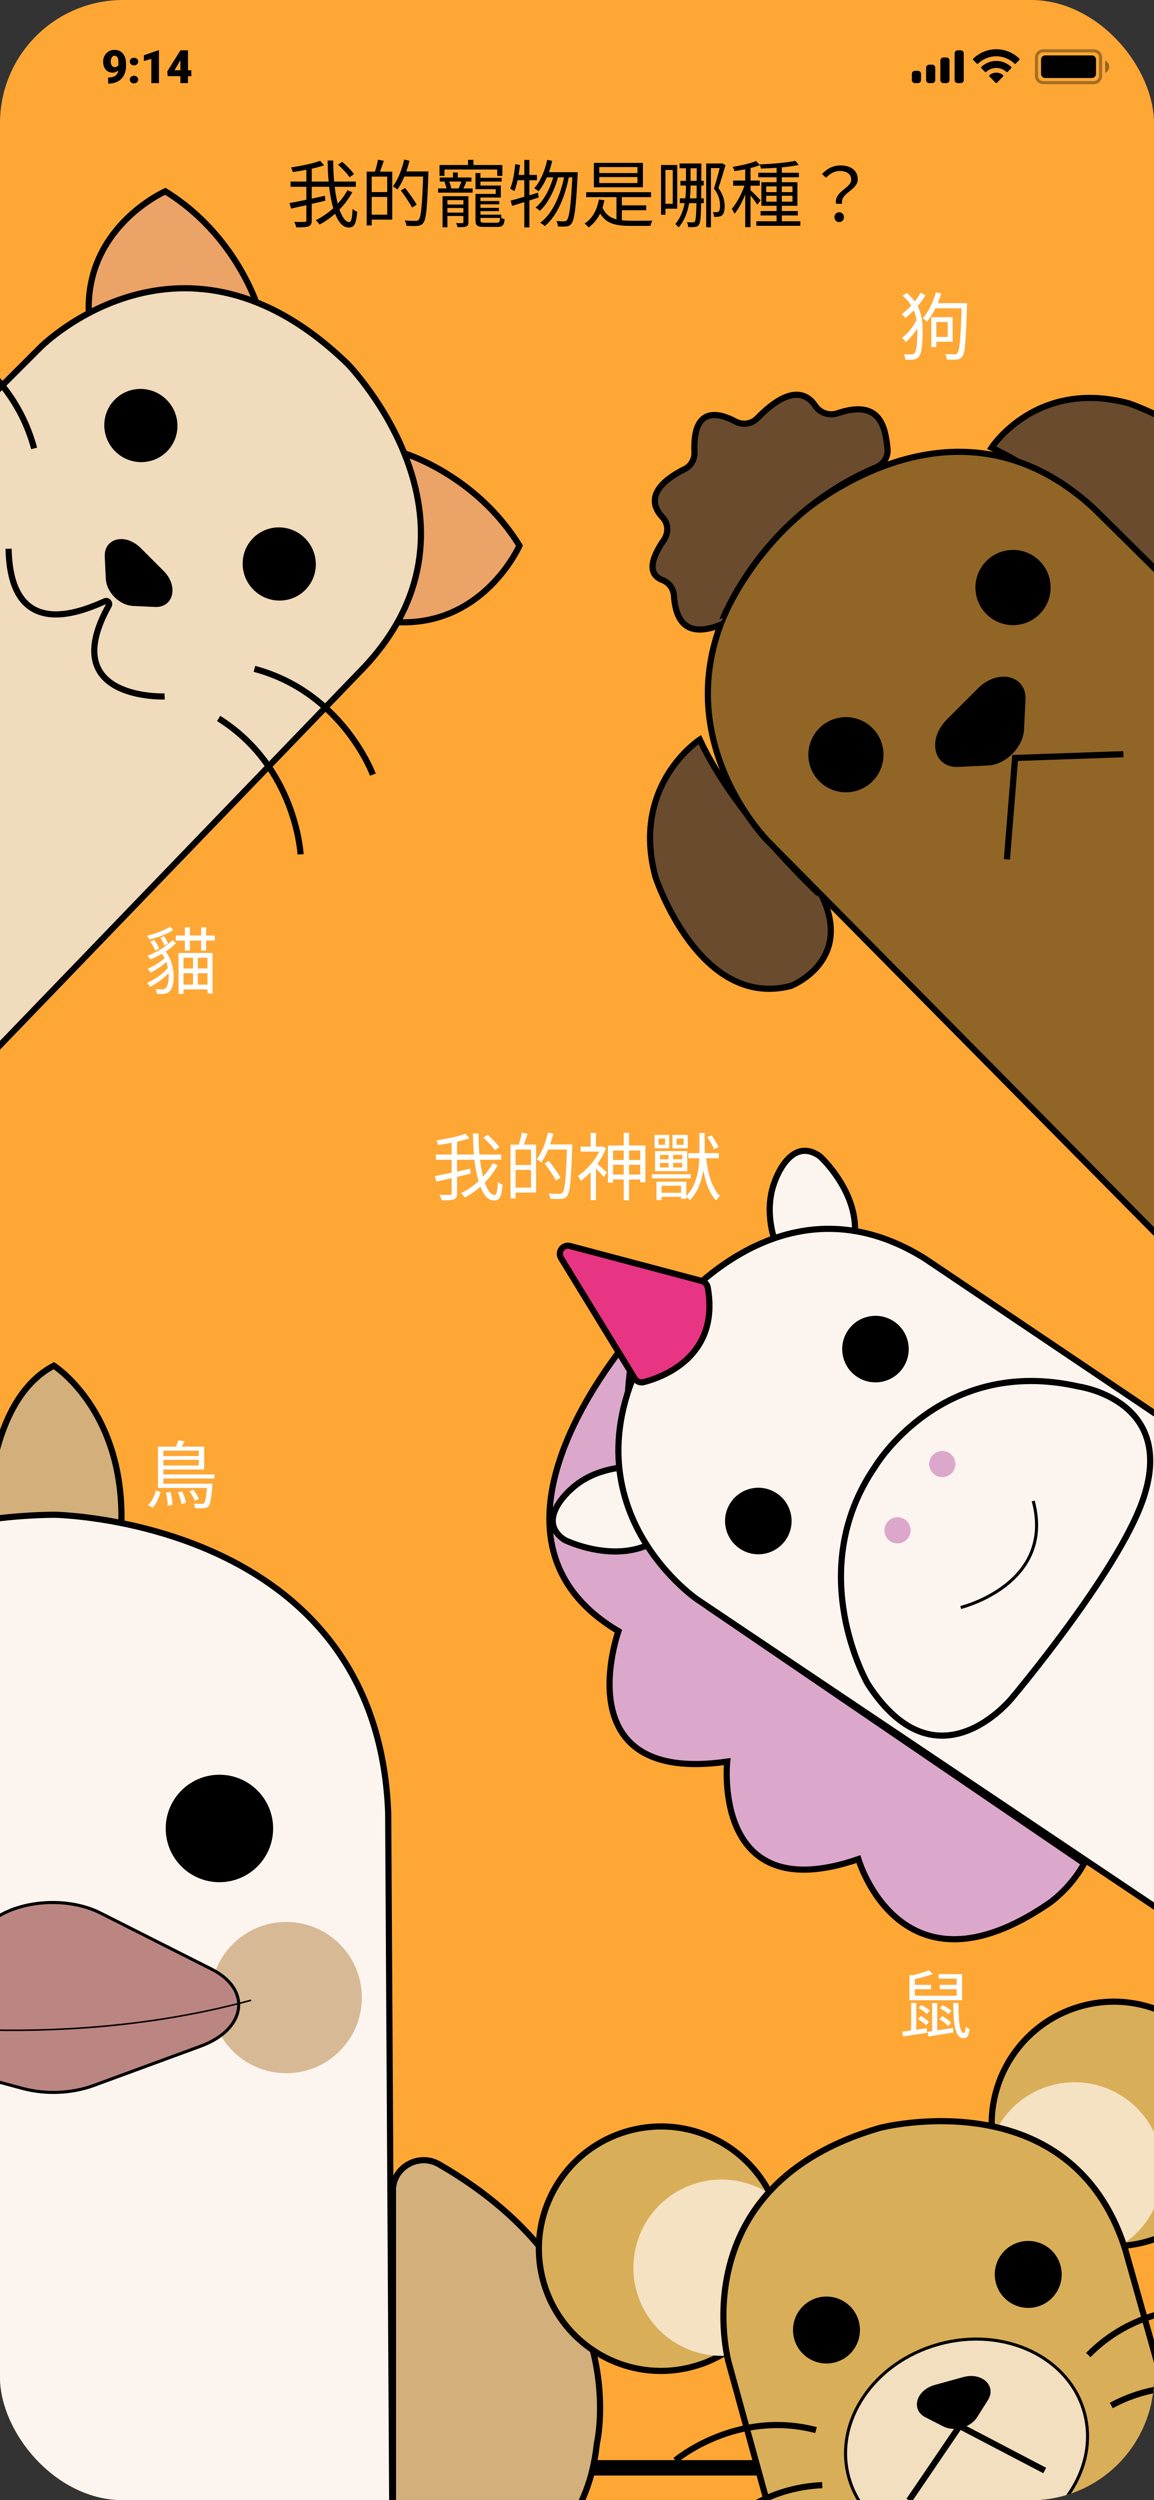 <svg width="375" height="812" viewBox="0 0 375 812" fill="none" xmlns="http://www.w3.org/2000/svg">
<rect x="0" y="0" width="375" height="812" fill="#333333" stroke="none"/>
<g clip-path="url(#clip0_94_4)">
<rect width="375" height="812" rx="40" fill="#FEA735"/>
<rect x="121" y="799" width="134" height="5" rx="2.5" fill="black"/>
<path d="M312.64 641.16H305.008V642.624H310.864V644.64H305.368V646.056H310.864V648.168H297.28V646.056H302.536V644.64H297.28V642.744C299.272 642.36 301.48 641.76 303.16 641.112L301.816 639.888C300.52 640.464 298.384 641.112 296.392 641.568L295.528 641.4V649.632H312.64V641.16ZM305.392 652.2C306.424 652.752 307.624 653.568 308.2 654.192L309.136 653.088C308.536 652.488 307.288 651.696 306.304 651.216L305.392 652.2ZM305.272 655.776C306.28 656.4 307.504 657.336 308.104 658.008L309.088 656.904C308.464 656.256 307.24 655.368 306.184 654.792L305.272 655.776ZM298.48 652.176C299.464 652.68 300.64 653.496 301.168 654.12L302.152 653.016C301.552 652.416 300.376 651.672 299.392 651.192L298.48 652.176ZM298.264 655.728C299.248 656.304 300.352 657.144 300.904 657.792L301.864 656.712C301.312 656.064 300.184 655.272 299.2 654.744L298.264 655.728ZM297.76 650.52H296.08V659.448C295 659.592 293.992 659.736 293.176 659.832L293.44 661.416C295.576 661.08 298.48 660.648 301.264 660.216L301.168 658.68C300.016 658.872 298.864 659.04 297.76 659.208V650.52ZM304.552 650.568H302.896V659.688L301.456 659.88L301.696 661.44C303.904 661.056 306.928 660.576 309.784 660.12L309.736 658.632C307.936 658.92 306.16 659.208 304.552 659.424V650.568ZM309.736 650.52C309.832 658.056 310.552 661.968 313.048 661.968C314.248 661.968 314.848 661.392 315.04 658.968C314.632 658.824 314.104 658.512 313.792 658.2C313.696 659.856 313.552 660.288 313.168 660.288C312.064 660.288 311.416 657.336 311.488 650.52H309.736Z" fill="white"/>
<path d="M83.821 99.839C83.821 99.839 76.802 76.304 53.721 62.141C53.721 62.141 26.469 74.115 28.988 103.638C28.947 103.679 50.17 92.613 83.821 99.839Z" fill="#ECA368" stroke="black" stroke-width="2" stroke-miterlimit="10"/>
<path d="M131.102 147.12C131.102 147.12 154.637 154.139 168.799 177.22C168.799 177.22 156.825 204.471 127.303 201.953C127.303 201.953 138.41 180.771 131.102 147.12Z" fill="#ECA368" stroke="black" stroke-width="2" stroke-miterlimit="10"/>
<path d="M-106.213 232.14L13.28 112.647C13.28 112.647 59.648 66.278 113.077 118.304C113.077 118.304 162.46 169.09 118.693 216.326L-15.927 356L-106.213 232.14Z" fill="#F1DBBD" stroke="black" stroke-width="2" stroke-miterlimit="10"/>
<path d="M45.362 178.339L52.836 185.812C57.419 190.395 55.932 196.919 50.358 196.63L43.256 196.3C39.086 196.093 35.081 192.088 34.874 187.918L34.544 180.816C34.255 175.159 40.738 173.714 45.362 178.339Z" fill="black" stroke="black" stroke-miterlimit="10"/>
<path d="M121.17 251.587C121.17 251.587 111.425 224.914 82.688 217.234" stroke="black" stroke-width="2" stroke-miterlimit="10"/>
<path d="M97.676 277.476C97.676 277.476 96.231 249.11 71.044 233.337" stroke="black" stroke-width="2" stroke-miterlimit="10"/>
<path d="M-23.262 107.155C-23.262 107.155 3.411 116.9 11.091 145.637" stroke="black" stroke-width="2" stroke-miterlimit="10"/>
<path d="M82.729 191.18C87.199 195.649 94.409 195.686 98.832 191.262C103.256 186.839 103.219 179.629 98.75 175.159C94.28 170.69 87.071 170.653 82.647 175.077C78.223 179.501 78.26 186.71 82.729 191.18Z" fill="black" stroke="black" stroke-miterlimit="10"/>
<path d="M37.765 146.215C42.234 150.685 49.444 150.722 53.868 146.298C58.292 141.874 58.255 134.664 53.785 130.195C49.316 125.725 42.106 125.688 37.682 130.112C33.258 134.536 33.295 141.746 37.765 146.215Z" fill="black" stroke="black" stroke-miterlimit="10"/>
<path d="M53.497 226.194C53.497 226.194 18.194 227.556 35.329 196.713C35.825 195.887 34.999 194.896 34.132 195.268C27.732 198.034 3.371 209.348 2.793 178.215" stroke="black" stroke-width="2" stroke-miterlimit="10"/>
<path d="M49.544 489.68C50.864 488.456 51.656 486.392 52.16 484.616L50.672 484.064C50.216 485.792 49.376 487.688 48.104 488.816L49.544 489.68ZM53.912 484.76C54.296 486.104 54.512 487.904 54.464 489.032L56.048 488.792C56.048 487.664 55.832 485.888 55.4 484.544L53.912 484.76ZM57.8 484.664C58.376 485.888 58.832 487.496 58.952 488.48L60.44 488.096C60.296 487.112 59.768 485.528 59.192 484.328L57.8 484.664ZM64.592 471.152V472.904H53.096V471.152H64.592ZM53.096 475.952V474.128H64.592V475.952H53.096ZM69.704 480.2V478.88H53.096V477.272H66.344V469.832H59.024C59.36 469.304 59.696 468.68 59.984 468.08L57.944 467.792C57.776 468.368 57.464 469.16 57.152 469.832H51.344V483.248H67.256C66.992 486.488 66.68 487.808 66.32 488.216C66.128 488.384 65.912 488.408 65.504 488.408C65.12 488.408 64.04 488.408 62.936 488.336C63.152 488.72 63.344 489.368 63.368 489.776C64.544 489.872 65.672 489.872 66.272 489.824C66.896 489.776 67.328 489.632 67.736 489.224C68.336 488.576 68.672 486.896 68.984 482.576C69.008 482.36 69.032 481.88 69.032 481.88H53.096V480.2H69.704ZM64.616 486.872C64.304 486.056 63.56 484.784 62.84 483.824L61.568 484.328C62.264 485.264 63.008 486.584 63.296 487.424L64.616 486.872Z" fill="white"/>
<path d="M162.252 372.544C161.484 371.416 159.804 369.736 158.436 368.56L157.068 369.496C158.46 370.72 160.092 372.448 160.812 373.576L162.252 372.544ZM160.116 377.776C159.3 379.312 158.244 380.776 156.972 382.144C156.564 380.56 156.228 378.712 155.988 376.672H162.852V374.968H155.796C155.604 372.832 155.508 370.528 155.508 368.128H153.684C153.708 370.48 153.804 372.784 154.02 374.968H148.524V370.792C149.988 370.48 151.38 370.096 152.532 369.688L151.26 368.224C149.004 369.064 145.14 369.88 141.78 370.384C142.02 370.816 142.26 371.44 142.356 371.872C143.772 371.68 145.284 371.44 146.772 371.152V374.968H141.636V376.672H146.772V380.872C144.684 381.304 142.74 381.712 141.3 381.952L141.804 383.752C143.244 383.44 144.972 383.032 146.772 382.648V387.52C146.772 387.952 146.628 388.072 146.196 388.072C145.788 388.096 144.372 388.12 142.836 388.048C143.1 388.552 143.412 389.368 143.508 389.848C145.452 389.848 146.748 389.8 147.492 389.512C148.236 389.224 148.524 388.696 148.524 387.544V382.216C149.988 381.88 151.476 381.544 152.94 381.184L152.82 379.576C151.404 379.888 149.94 380.2 148.524 380.512V376.672H154.164C154.476 379.264 154.932 381.64 155.508 383.632C153.804 385.216 151.836 386.536 149.82 387.52C150.276 387.904 150.78 388.504 151.044 388.936C152.844 388 154.548 386.8 156.108 385.408C157.212 388.216 158.652 389.896 160.548 389.896C162.348 389.896 162.972 388.744 163.308 384.784C162.804 384.616 162.18 384.208 161.796 383.824C161.652 386.896 161.364 388.12 160.716 388.12C159.516 388.12 158.436 386.584 157.524 384.064C159.204 382.36 160.62 380.464 161.7 378.424L160.116 377.776ZM172.572 378.376H167.532V373.36H172.572V378.376ZM167.532 385.72V379.96H172.572V385.72H167.532ZM169.548 367.864C169.38 368.992 168.948 370.6 168.588 371.752H165.9V389.224H167.532V387.328H174.204V371.752H170.22C170.628 370.72 171.06 369.4 171.468 368.224L169.548 367.864ZM185.94 371.68H178.764C179.172 370.552 179.508 369.4 179.796 368.224L178.092 367.816C177.324 371.104 176.028 374.416 174.42 376.528C174.804 376.768 175.572 377.248 175.884 377.536C176.724 376.408 177.468 374.944 178.14 373.336H184.236C183.924 382.888 183.564 386.536 182.772 387.376C182.532 387.688 182.268 387.736 181.788 387.736C181.236 387.736 179.796 387.736 178.236 387.592C178.572 388.096 178.788 388.816 178.836 389.344C180.18 389.416 181.548 389.464 182.388 389.368C183.204 389.296 183.756 389.08 184.284 388.408C185.244 387.232 185.556 383.536 185.94 372.592V371.68ZM182.148 382.48C181.38 381.064 179.724 378.76 178.38 377.056L176.988 377.872C178.308 379.6 179.916 381.976 180.636 383.416L182.148 382.48ZM195.924 372.328L195.588 372.4H193.668V367.936H191.94V372.4H188.676V374.032H194.7C193.164 377.2 190.428 380.2 187.812 381.904C188.076 382.24 188.556 383.056 188.724 383.512C189.804 382.768 190.884 381.808 191.94 380.68V389.776H193.668V379.504C194.556 380.392 195.684 381.616 196.188 382.264L197.22 380.8C196.74 380.32 194.988 378.712 194.124 378.04C195.252 376.48 196.236 374.752 196.908 372.976L195.924 372.328ZM204.396 381.472V378.304H208.044V381.472H204.396ZM199.212 381.472V378.304H202.692V381.472H199.212ZM202.692 373.672V376.744H199.212V373.672H202.692ZM208.044 373.672V376.744H204.396V373.672H208.044ZM204.396 372.04V367.912H202.692V372.04H197.556V384.112H199.212V383.08H202.692V389.824H204.396V383.08H208.044V383.992H209.724V372.04H204.396ZM233.484 372.592C233.1 371.536 232.14 369.904 231.204 368.728L229.812 369.304C230.724 370.528 231.636 372.16 231.996 373.24L233.484 372.592ZM222.132 371.824H219.852V369.784H222.132V371.824ZM223.5 368.608H218.532V372.952H223.5V368.608ZM214.476 377.68H217.26V379.168H214.476V377.68ZM214.476 375.064H217.26V376.528H214.476V375.064ZM221.676 376.528H218.724V375.064H221.676V376.528ZM221.676 379.168H218.724V377.68H221.676V379.168ZM212.868 380.368H223.332V373.864H212.868V380.368ZM216.108 371.824H213.996V369.784H216.108V371.824ZM217.476 368.608H212.7V372.952H217.476V368.608ZM224.46 381.376H211.812V382.72H224.46V381.376ZM214.98 387.376V385.096H221.316V387.376H214.98ZM233.58 376.168V374.512H228.996V373.912V367.984H227.268V373.912V374.512H223.668V376.168H227.244C227.1 380.008 226.428 384.832 223.02 388.456V383.776H213.324V389.776H214.98V388.696H221.316V389.344H223.02V388.744C223.452 389.056 223.956 389.536 224.22 389.824C226.836 386.968 228.036 383.44 228.564 380.104C229.332 384.28 230.58 387.712 232.716 389.872C232.98 389.416 233.58 388.744 233.964 388.408C231.42 386.08 230.124 381.472 229.476 376.168H233.58Z" fill="white"/>
<path d="M-4.385 501.5C-4.385 501.5 -6.547 456.088 17.5 443.546C17.5 443.546 43.103 459.721 39.038 501.5C39.038 501.5 22.343 494.667 -4.385 501.5Z" fill="#D3AF7C" stroke="black" stroke-width="2" stroke-miterlimit="10"/>
<path d="M-92.872 840.889V590.562C-92.872 590.562 -92.872 493.425 17.587 491.954C17.587 491.954 122.509 493.425 126.142 588.746L127.613 840.889H-92.872Z" fill="#FCF5EF" stroke="black" stroke-width="2" stroke-miterlimit="10"/>
<path d="M71.302 610.803C80.666 610.803 88.256 603.213 88.256 593.849C88.256 584.486 80.666 576.896 71.302 576.896C61.939 576.896 54.349 584.486 54.349 593.849C54.349 603.213 61.939 610.803 71.302 610.803Z" fill="black" stroke="black" stroke-miterlimit="10"/>
<path d="M127.699 840.543C127.699 840.543 188.248 848.155 193.957 793.574C193.957 793.574 206.759 739.859 142.663 702.924C136.089 699.118 127.699 703.876 127.699 711.314V840.543Z" fill="#D3AF7C" stroke="black" stroke-width="2" stroke-miterlimit="10"/>
<path d="M93.014 673.341C106.581 673.341 117.579 662.343 117.579 648.776C117.579 635.208 106.581 624.21 93.014 624.21C79.447 624.21 68.448 635.208 68.448 648.776C68.448 662.343 79.447 673.341 93.014 673.341Z" fill="#D7B995"/>
<path d="M-35.35 644.018L-0.837 622.567C8.245 616.858 22.777 616.339 32.551 621.269L68.707 639.52C81.942 646.181 80.039 659.155 65.075 664.605L30.216 677.407C23.296 679.915 14.905 680.261 7.639 678.358L-28.171 668.757C-44.087 664.518 -47.806 651.717 -35.35 644.018Z" fill="#BB8682" stroke="black" stroke-miterlimit="10"/>
<path d="M-46.682 655.436C-46.682 655.436 16.116 667.459 81.595 649.641" stroke="#040000" stroke-width="0.5" stroke-miterlimit="10"/>
<path d="M225.343 768.595C246.476 762.775 258.89 740.924 253.069 719.791C247.249 698.658 225.398 686.245 204.265 692.065C183.132 697.886 170.719 719.736 176.539 740.869C182.36 762.003 204.21 774.416 225.343 768.595Z" fill="#D9AE58" stroke="#040000" stroke-width="2" stroke-miterlimit="10"/>
<path d="M372.485 728.069C393.618 722.248 406.031 700.398 400.21 679.265C394.39 658.132 372.54 645.718 351.406 651.539C330.273 657.36 317.86 679.21 323.68 700.343C329.501 721.476 351.351 733.89 372.485 728.069Z" fill="#D9AE58" stroke="#040000" stroke-width="2" stroke-miterlimit="10"/>
<path d="M356.799 732.499C372.043 728.301 380.997 712.539 376.798 697.295C372.6 682.051 356.838 673.097 341.594 677.296C326.35 681.494 317.396 697.256 321.595 712.5C325.793 727.744 341.554 736.698 356.799 732.499Z" fill="#F4E2C2"/>
<path d="M242.055 764.102C257.299 759.904 266.253 744.142 262.054 728.898C257.856 713.654 242.095 704.7 226.85 708.899C211.606 713.097 202.652 728.859 206.851 744.103C211.049 759.347 226.811 768.301 242.055 764.102Z" fill="#F4E2C2"/>
<path d="M277.415 914.807L236.762 767.207C236.762 767.207 220.982 709.911 285.895 691.099C285.895 691.099 348.021 674.921 365.65 730.555L407.479 879.04L277.429 914.859L277.415 914.807Z" fill="#D9AE58" stroke="#040000" stroke-width="2" stroke-miterlimit="10"/>
<path d="M271.325 766.744C276.848 765.223 280.092 759.513 278.571 753.99C277.05 748.467 271.34 745.223 265.817 746.744C260.294 748.265 257.05 753.975 258.571 759.498C260.092 765.021 265.803 768.265 271.325 766.744Z" fill="black" stroke="black" stroke-miterlimit="10"/>
<path d="M336.886 748.687C342.409 747.166 345.653 741.456 344.132 735.933C342.611 730.41 336.9 727.166 331.378 728.687C325.855 730.208 322.611 735.919 324.132 741.441C325.653 746.964 331.363 750.208 336.886 748.687Z" fill="black" stroke="black" stroke-miterlimit="10"/>
<path d="M397.938 749.931C397.938 749.931 372.557 745.669 353.641 764.876" stroke="black" stroke-width="2" stroke-miterlimit="10"/>
<path d="M407.82 780.034C407.82 780.034 384.821 768.474 361.117 781.26" stroke="black" stroke-width="2" stroke-miterlimit="10"/>
<path d="M219.47 799.086C219.47 799.086 239.089 782.429 265.172 789.243" stroke="black" stroke-width="2" stroke-miterlimit="10"/>
<path d="M226.444 829.989C226.444 829.989 240.281 808.283 267.189 807.13" stroke="black" stroke-width="2" stroke-miterlimit="10"/>
<path d="M323.093 826.753C344.226 820.932 357.325 801.572 352.351 783.51C347.376 765.448 326.211 755.524 305.078 761.345C283.945 767.166 270.846 786.526 275.821 804.588C280.795 822.65 301.96 832.573 323.093 826.753Z" fill="#F1DFC0" stroke="#040000" stroke-miterlimit="10"/>
<path d="M303.915 775.059L313.149 772.515C318.812 770.956 323.288 775.047 320.565 779.31L317.125 784.759C315.096 787.952 310.147 789.316 306.768 787.611L301.024 784.692C296.502 782.425 298.251 776.619 303.915 775.059Z" fill="black" stroke="black" stroke-miterlimit="10"/>
<path d="M295.398 812.095L311.846 787.914L339.485 802.367" stroke="black" stroke-width="2" stroke-miterlimit="10"/>
<path d="M115.032 56.544C114.264 55.416 112.584 53.736 111.216 52.56L109.848 53.496C111.24 54.72 112.872 56.448 113.592 57.576L115.032 56.544ZM112.896 61.776C112.08 63.312 111.024 64.776 109.752 66.144C109.344 64.56 109.008 62.712 108.768 60.672H115.632V58.968H108.576C108.384 56.832 108.288 54.528 108.288 52.128H106.464C106.488 54.48 106.584 56.784 106.8 58.968H101.304V54.792C102.768 54.48 104.16 54.096 105.312 53.688L104.04 52.224C101.784 53.064 97.92 53.88 94.56 54.384C94.8 54.816 95.04 55.44 95.136 55.872C96.552 55.68 98.064 55.44 99.552 55.152V58.968H94.416V60.672H99.552V64.872C97.464 65.304 95.52 65.712 94.08 65.952L94.584 67.752C96.024 67.44 97.752 67.032 99.552 66.648V71.52C99.552 71.952 99.408 72.072 98.976 72.072C98.568 72.096 97.152 72.12 95.616 72.048C95.88 72.552 96.192 73.368 96.288 73.848C98.232 73.848 99.528 73.8 100.272 73.512C101.016 73.224 101.304 72.696 101.304 71.544V66.216C102.768 65.88 104.256 65.544 105.72 65.184L105.6 63.576C104.184 63.888 102.72 64.2 101.304 64.512V60.672H106.944C107.256 63.264 107.712 65.64 108.288 67.632C106.584 69.216 104.616 70.536 102.6 71.52C103.056 71.904 103.56 72.504 103.824 72.936C105.624 72 107.328 70.8 108.888 69.408C109.992 72.216 111.432 73.896 113.328 73.896C115.128 73.896 115.752 72.744 116.088 68.784C115.584 68.616 114.96 68.208 114.576 67.824C114.432 70.896 114.144 72.12 113.496 72.12C112.296 72.12 111.216 70.584 110.304 68.064C111.984 66.36 113.4 64.464 114.48 62.424L112.896 61.776ZM125.832 62.376H120.792V57.36H125.832V62.376ZM120.792 69.72V63.96H125.832V69.72H120.792ZM122.808 51.864C122.64 52.992 122.208 54.6 121.848 55.752H119.16V73.224H120.792V71.328H127.464V55.752H123.48C123.888 54.72 124.32 53.4 124.728 52.224L122.808 51.864ZM139.2 55.68H132.024C132.432 54.552 132.768 53.4 133.056 52.224L131.352 51.816C130.584 55.104 129.288 58.416 127.68 60.528C128.064 60.768 128.832 61.248 129.144 61.536C129.984 60.408 130.728 58.944 131.4 57.336H137.496C137.184 66.888 136.824 70.536 136.032 71.376C135.792 71.688 135.528 71.736 135.048 71.736C134.496 71.736 133.056 71.736 131.496 71.592C131.832 72.096 132.048 72.816 132.096 73.344C133.44 73.416 134.808 73.464 135.648 73.368C136.464 73.296 137.016 73.08 137.544 72.408C138.504 71.232 138.816 67.536 139.2 56.592V55.68ZM135.408 66.48C134.64 65.064 132.984 62.76 131.64 61.056L130.248 61.872C131.568 63.6 133.176 65.976 133.896 67.416L135.408 66.48ZM144.432 55.056H161.568V57.12H163.248V53.592H153.84V51.912H152.088V53.592H142.824V57.12H144.432V55.056ZM145.392 69.048V67.56H150.576V69.048H145.392ZM150.576 64.992V66.432H145.392V64.992H150.576ZM152.208 63.72H143.808V73.824H145.392V70.152H150.576V72.168C150.576 72.384 150.504 72.456 150.216 72.48C149.976 72.48 149.136 72.48 148.2 72.456C148.392 72.84 148.608 73.392 148.68 73.776C150 73.776 150.912 73.776 151.464 73.56C152.04 73.344 152.208 72.936 152.208 72.144V63.72ZM149.928 58.968C149.688 59.664 149.328 60.576 149.016 61.2H146.664C146.544 60.6 146.28 59.688 145.944 58.968H149.928ZM150.888 58.968H153.192V57.648H148.752V56.016H147.192V57.648H142.896V58.968H144.888L144.408 59.064C144.696 59.712 144.984 60.552 145.104 61.2H142.368V62.568H153.576V61.2H150.576C150.864 60.6 151.2 59.88 151.512 59.136L150.888 58.968ZM157.44 72.336C156.312 72.336 156.12 72.168 156.12 71.448V70.776H162.504C162.408 72.096 162.24 72.336 161.472 72.336H157.44ZM162.888 70.776V69.72H156.12V68.568H162.12V67.512H156.12V66.36H162.24V65.304H156.12V64.152H162.744V60.264H156.12V58.968H163.008V57.744H156.12V56.208H154.512V61.44H161.088V62.976H154.512V71.472C154.512 73.296 155.136 73.704 157.296 73.704H161.616C163.296 73.704 163.8 73.152 163.992 71.184C163.632 71.088 163.2 70.944 162.84 70.776H162.888ZM175.056 64.152L174.816 62.568L172.032 63.432V58.536H174.48V56.808H172.032V51.936H170.376V56.808H168.528C168.696 55.752 168.864 54.648 168.984 53.568L167.424 53.304C167.136 56.232 166.68 59.256 165.768 61.296C166.152 61.44 166.824 61.872 167.136 62.088C167.568 61.104 167.904 59.88 168.192 58.536H170.376V63.888C168.696 64.416 167.16 64.824 165.936 65.16L166.416 66.864C167.592 66.504 168.96 66.072 170.376 65.64V73.848H172.032V65.112L175.056 64.152ZM178.392 55.92C178.8 54.744 179.16 53.52 179.448 52.248L177.816 51.912C177.024 55.536 175.584 58.992 173.616 61.128C173.976 61.368 174.696 61.872 174.984 62.16C176.016 60.936 176.928 59.352 177.72 57.6H179.784C178.68 61.44 176.544 65.448 174 67.44C174.504 67.704 175.08 68.112 175.416 68.472C178.032 66.192 180.24 61.704 181.32 57.6H183.288C182.04 63.624 179.448 69.528 175.512 72.36C176.04 72.624 176.664 73.056 177 73.44C180.984 70.272 183.624 63.888 184.824 57.6H185.976C185.496 67.104 184.968 70.656 184.2 71.496C183.936 71.808 183.696 71.904 183.312 71.904C182.832 71.904 181.872 71.88 180.792 71.784C181.104 72.264 181.272 73.008 181.296 73.536C182.352 73.608 183.384 73.632 184.032 73.536C184.752 73.464 185.232 73.248 185.688 72.624C186.648 71.424 187.176 67.704 187.704 56.832C187.728 56.616 187.728 55.92 187.728 55.92H178.392ZM207.144 56.208H194.736V54.264H207.144V56.208ZM207.144 59.448H194.736V57.504H207.144V59.448ZM208.92 52.896H192.984V60.816H208.92V52.896ZM202.08 68.28H210V66.696H202.08V64.032H211.56V62.424H190.488V64.032H200.328V71.256C198.264 70.704 196.728 69.6 195.792 67.44C196.032 66.672 196.248 65.88 196.416 65.04L194.616 64.8C193.968 68.304 192.456 70.992 189.96 72.6C190.344 72.888 191.04 73.56 191.28 73.872C192.84 72.72 194.088 71.232 195.024 69.36C196.968 72.6 200.016 73.368 204.84 73.368H211.368C211.464 72.84 211.752 72.072 211.992 71.664C210.768 71.688 205.8 71.688 204.912 71.688C203.904 71.688 202.944 71.64 202.08 71.544V68.28ZM218.616 55.2V66.192H216.24V55.2H218.616ZM220.08 67.776V53.592H214.8V69.744H216.24V67.776H220.08ZM224.184 64.416C224.352 62.928 224.4 61.512 224.4 60.264H226.392C226.368 61.848 226.368 63.216 226.344 64.416H224.184ZM224.4 54.648H226.416L226.392 58.728H224.4V54.648ZM228.672 60.264V58.728H227.88L227.904 54V53.088H220.824V54.648H222.912V58.728H221.112V60.264H222.912C222.912 61.536 222.864 62.952 222.696 64.416H220.92V65.976H222.48C222.024 68.376 221.136 70.776 219.432 72.768C219.744 72.984 220.32 73.56 220.512 73.872C222.456 71.64 223.464 68.784 223.944 65.976H226.32C226.248 69.72 226.104 71.304 225.864 71.76C225.672 72.168 225.528 72.24 225.216 72.216C224.808 72.216 224.064 72.216 223.224 72.168C223.464 72.6 223.608 73.296 223.632 73.752C224.472 73.8 225.288 73.8 225.864 73.704C226.488 73.632 226.872 73.464 227.232 72.792C227.616 72.168 227.76 70.344 227.832 65.976H228.696V64.416H227.856C227.856 63.192 227.88 61.824 227.88 60.264H228.672ZM234.648 53.016L234.408 53.088H229.488V73.824H231.024V54.6H233.856C233.4 56.496 232.68 59.184 232.008 61.248C233.64 63.384 233.976 65.256 233.976 66.72C233.976 67.608 233.88 68.4 233.568 68.688C233.352 68.856 233.112 68.904 232.824 68.904C232.536 68.928 232.104 68.928 231.648 68.88C231.888 69.336 232.008 70.008 232.032 70.416C232.512 70.464 233.016 70.44 233.424 70.392C233.88 70.32 234.312 70.2 234.6 69.96C235.248 69.456 235.488 68.328 235.488 66.936C235.464 65.256 235.104 63.312 233.448 61.08C234.216 58.896 235.08 55.944 235.752 53.664L234.648 53.016ZM247.152 65.064C246.672 64.512 244.632 62.4 243.888 61.776V60.312H246.888V58.632H243.888V54.576C245.016 54.312 246.072 53.976 246.936 53.616L245.688 52.272C243.936 53.064 240.792 53.76 238.104 54.192C238.32 54.6 238.56 55.176 238.656 55.584C239.76 55.416 240.984 55.224 242.16 54.984V58.632H238.248V60.312H241.92C240.96 63.048 239.304 66.144 237.792 67.824C238.08 68.256 238.512 68.952 238.68 69.456C239.904 67.992 241.176 65.592 242.16 63.168V73.776H243.888V63.504C244.704 64.488 245.688 65.808 246.072 66.48L247.152 65.064ZM249 65.496V63.576H252.36V65.496H249ZM249 60.528H252.36V62.4H249V60.528ZM257.52 60.528V62.4H254.064V60.528H257.52ZM257.52 65.496H254.064V63.576H257.52V65.496ZM254.064 71.856V69.984H259.248V68.544H254.064V66.84H259.128V59.184H254.064V57.576H259.608V56.112H254.064V54.36C256.128 54.168 258.048 53.904 259.56 53.568L258.48 52.224C255.792 52.824 250.824 53.232 246.84 53.4C247.008 53.736 247.224 54.36 247.248 54.744C248.856 54.696 250.632 54.624 252.36 54.504V56.112H246.408V57.576H252.36V59.184H247.416V66.84H252.36V68.544H247.152V69.984H252.36V71.856H245.784V73.344H260.064V71.856H254.064ZM271.68 66.192H273.648C273 62.592 278.736 61.848 278.736 58.224C278.736 55.464 276.576 53.736 273.192 53.736C270.576 53.736 268.704 54.84 267.12 56.52L268.416 57.72C269.808 56.256 271.32 55.536 272.952 55.536C275.4 55.536 276.6 56.736 276.6 58.392C276.6 61.128 270.936 62.208 271.68 66.192ZM272.712 72.12C273.552 72.12 274.248 71.496 274.248 70.536C274.248 69.576 273.552 68.928 272.712 68.928C271.848 68.928 271.152 69.576 271.152 70.536C271.152 71.496 271.848 72.12 272.712 72.12Z" fill="black"/>
<path d="M252.06 403.741C252.06 403.741 247.863 393.56 251.832 383.536C251.832 383.536 256.858 368.695 266.487 375.578C266.487 375.578 280.026 387.927 277.552 402.853C277.552 402.853 260.671 399.046 252.06 403.741Z" fill="#FCF5EF" stroke="black" stroke-width="2" stroke-miterlimit="10"/>
<path d="M352.319 605.209L230.436 522.113C230.436 522.113 192.878 495.399 207.031 431.788C207.031 431.788 147.179 497.94 200.965 529.772C200.965 529.772 183.102 579.779 236.306 572.133C236.306 572.133 231.139 620.23 278.934 603.806C278.934 603.806 292.653 650.902 340.542 618.375C340.542 618.375 347.488 613.882 352.319 605.209Z" fill="#DBA8CC" stroke="#040000" stroke-width="2" stroke-miterlimit="10"/>
<path d="M204.497 476.466C204.497 476.466 193.487 476.278 185.606 483.636C185.606 483.636 173.628 493.737 183.553 500.185C183.553 500.185 199.996 508.276 212.985 500.519C212.985 500.519 203.273 486.197 204.497 476.466Z" fill="#FCF5EF" stroke="black" stroke-width="2" stroke-miterlimit="10"/>
<path d="M396.501 633.5L226.569 519.477C226.569 519.477 177.772 486.209 214.864 430.217C214.864 430.217 251.536 378.013 300.665 408.834L427.831 494.45" fill="#FCF5EF"/>
<path d="M396.501 633.5L226.569 519.477C226.569 519.477 177.772 486.209 214.864 430.217C214.864 430.217 251.536 378.013 300.665 408.834L427.831 494.45L396.501 633.5Z" stroke="black" stroke-width="2" stroke-miterlimit="10"/>
<path d="M254.94 499.803C258.147 495.099 256.933 488.686 252.229 485.48C247.526 482.273 241.113 483.486 237.907 488.19C234.7 492.894 235.913 499.306 240.617 502.513C245.32 505.72 251.733 504.506 254.94 499.803Z" fill="black" stroke="black" stroke-miterlimit="10"/>
<path d="M293.007 443.967C296.213 439.263 295 432.851 290.296 429.644C285.593 426.437 279.18 427.651 275.973 432.354C272.767 437.058 273.98 443.47 278.684 446.677C283.387 449.884 289.8 448.67 293.007 443.967Z" fill="black" stroke="black" stroke-miterlimit="10"/>
<path d="M209.127 448.901C215.226 447.331 233.98 440.641 229.984 418.121C229.79 417.098 228.996 416.302 228.037 416.03L185.241 404.675C182.928 404.053 181.093 406.557 182.312 408.597L206.251 447.704C206.853 448.688 208.001 449.152 209.127 448.901Z" fill="#E73483" stroke="#040000" stroke-width="2" stroke-miterlimit="10"/>
<path d="M371.159 487.764C383.01 454.79 350.485 450.31 350.485 450.31C305.722 440.16 284.282 476.462 284.282 476.462C260.954 510.586 281.976 546.877 281.976 546.877C304.615 581.915 328.956 551.346 328.956 551.346C328.956 551.346 362.702 511.278 371.159 487.764Z" fill="#FCF5EF" stroke="black" stroke-width="2" stroke-miterlimit="10"/>
<path d="M295.173 499.418C296.498 497.474 295.997 494.824 294.053 493.499C292.109 492.173 289.459 492.675 288.134 494.619C286.809 496.562 287.31 499.213 289.254 500.538C291.198 501.863 293.848 501.361 295.173 499.418Z" fill="#DBA8CC"/>
<path d="M309.721 477.893C311.046 475.949 310.544 473.299 308.601 471.974C306.657 470.649 304.007 471.15 302.681 473.094C301.356 475.038 301.858 477.688 303.801 479.013C305.745 480.339 308.395 479.837 309.721 477.893Z" fill="#DBA8CC"/>
<path d="M312.179 522.087C312.179 522.087 342.933 514.602 335.76 487.499" stroke="#040000" stroke-miterlimit="10"/>
<path d="M55.256 300.96C53.552 302.112 50.456 303.264 47.72 303.912C48.032 304.224 48.392 304.8 48.608 305.136C51.392 304.44 54.464 303.336 56.288 302.016L55.256 300.96ZM54.632 306.48C54.416 305.832 53.84 304.824 53.288 304.056L52.136 304.608C52.64 305.376 53.216 306.408 53.408 307.104L54.632 306.48ZM51.704 308.088C51.44 307.296 50.744 306.12 50.048 305.256L48.848 305.832C49.472 306.72 50.168 307.944 50.432 308.736L51.704 308.088ZM56.048 305.328C54.248 307.248 51.032 309.216 47.888 310.464C48.224 310.752 48.632 311.256 48.848 311.616C50.12 311.088 51.416 310.464 52.616 309.768C52.952 310.224 53.24 310.68 53.504 311.184C52.136 312.48 49.784 313.896 47.984 314.64C48.32 314.952 48.728 315.528 48.92 315.912C50.528 315.096 52.592 313.728 54.056 312.432C54.272 313.08 54.44 313.704 54.56 314.352C53 316.224 50.12 318.264 47.816 319.224C48.152 319.56 48.56 320.16 48.752 320.52C50.744 319.512 53.096 317.808 54.8 316.08C54.944 318.336 54.536 320.256 53.888 320.832C53.48 321.288 53.072 321.336 52.496 321.336C52.088 321.336 51.344 321.312 50.552 321.24C50.816 321.672 50.936 322.32 50.96 322.776C51.632 322.8 52.4 322.824 52.856 322.824C53.864 322.8 54.512 322.584 55.16 321.912C56.936 320.304 57.176 313.248 53.816 309.048C55.112 308.208 56.288 307.272 57.2 306.312L56.048 305.328ZM62.72 311.064V314.544H59.624V311.064H62.72ZM67.424 314.544H64.28V311.064H67.424V314.544ZM64.28 319.776V316.08H67.424V319.776H64.28ZM59.624 319.776V316.08H62.72V319.776H59.624ZM58.016 322.776H59.624V321.336H67.424V322.68H69.08V309.504H58.016V322.776ZM66.968 303.84V301.152H65.36V303.84H61.712V301.152H60.08V303.84H57.128V305.472H60.08V308.736H61.712V305.472H65.36V308.736H66.968V305.472H69.8V303.84H66.968Z" fill="white"/>
<path d="M299.152 95.056C298.672 95.992 298 96.952 297.256 97.888C296.56 96.952 295.696 96.016 294.592 95.104L293.344 96.088C294.544 97.096 295.432 98.152 296.128 99.232C295.144 100.288 294.064 101.272 292.984 102.064C293.368 102.352 293.944 102.88 294.208 103.24C295.144 102.52 296.08 101.68 296.944 100.792C297.4 101.8 297.664 102.856 297.832 103.96C296.752 106.168 294.808 108.52 293.08 109.744C293.512 110.08 294.016 110.656 294.304 111.112C295.6 110.056 296.968 108.4 298.072 106.672C298.096 107.056 298.096 107.44 298.096 107.8C298.096 110.992 297.856 113.8 297.232 114.64C297.04 114.904 296.8 115.024 296.416 115.072C295.84 115.144 294.88 115.144 293.68 115.072C293.992 115.576 294.184 116.224 294.184 116.824C295.264 116.872 296.296 116.872 297.16 116.704C297.736 116.608 298.216 116.32 298.552 115.888C299.56 114.544 299.824 111.352 299.824 107.824C299.824 104.92 299.584 102.088 298.192 99.448C299.176 98.296 300.064 97.096 300.76 95.896L299.152 95.056ZM307.96 104.584V109.432H304.264V104.584H307.96ZM309.568 110.992V103.024H302.632V112.744H304.264V110.992H309.568ZM304.72 98.464C305.152 97.456 305.536 96.4 305.848 95.344L304.144 94.936C303.232 98.128 301.696 101.32 299.848 103.36C300.256 103.624 300.952 104.128 301.264 104.44C302.248 103.264 303.184 101.776 304 100.12H312.472C312.184 110.2 311.8 113.872 311.128 114.688C310.864 115.024 310.6 115.096 310.216 115.072C309.688 115.072 308.464 115.072 307.144 114.976C307.456 115.456 307.624 116.224 307.672 116.752C308.896 116.824 310.168 116.848 310.912 116.776C311.704 116.68 312.208 116.464 312.712 115.768C313.6 114.616 313.888 110.8 314.224 99.424C314.224 99.16 314.248 98.464 314.248 98.464H304.72Z" fill="white"/>
<path d="M322.215 145.398C322.215 145.398 336.75 122.918 366.793 130.989C366.793 130.989 409.976 145.186 402.202 175.017C402.202 175.017 394.469 195.004 373.469 185.327C373.427 185.37 348.37 157.609 322.215 145.398Z" fill="#6A4B2E" stroke="black" stroke-width="2" stroke-miterlimit="10"/>
<path d="M227.398 240.215C227.398 240.215 204.919 254.751 212.989 284.793C212.989 284.793 227.186 327.977 257.018 320.202C257.018 320.202 277.004 312.469 267.328 291.469C267.37 291.427 239.609 266.37 227.398 240.215Z" fill="#6A4B2E" stroke="black" stroke-width="2" stroke-miterlimit="10"/>
<path d="M375.5 400.5L249.496 273.131C249.496 273.131 202.045 225.68 255.285 171.003C255.285 171.003 307.257 120.468 355.596 165.257L479.484 287.708L375.5 400.5Z" fill="#906526" stroke="black" stroke-width="2" stroke-miterlimit="10"/>
<path d="M283.172 253.399C287.746 248.825 287.746 241.409 283.172 236.835C278.598 232.261 271.183 232.261 266.609 236.835C262.035 241.409 262.035 248.825 266.609 253.399C271.183 257.973 278.598 257.973 283.172 253.399Z" fill="black" stroke="black" stroke-miterlimit="10"/>
<path d="M337.469 199.102C342.043 194.528 342.043 187.112 337.469 182.538C332.895 177.965 325.479 177.965 320.905 182.538C316.331 187.112 316.331 194.528 320.905 199.102C325.479 203.676 332.895 203.676 337.469 199.102Z" fill="black" stroke="black" stroke-miterlimit="10"/>
<path d="M308.061 234.003L318.117 223.947C324.328 217.736 333.117 219.764 332.737 227.243L332.272 236.834C332.018 242.412 326.568 247.863 320.99 248.116L311.399 248.581C303.835 248.961 301.849 240.215 308.061 234.003Z" fill="black" stroke="black" stroke-miterlimit="10"/>
<path d="M327.201 279.089L329.863 246.173L365.061 244.948" stroke="black" stroke-width="2" stroke-miterlimit="10"/>
<path d="M284.779 151.735C287.145 150.721 288.666 148.355 288.412 145.82C287.694 138.848 286.173 129.468 272.102 134.242C269.44 135.13 266.483 134.116 264.919 131.792C262.384 127.989 256.933 124.735 246.159 135.763C244.299 137.707 241.384 138.172 239.018 136.904C233.736 134.073 225.032 131.623 225.665 146.792C225.792 149.116 224.567 151.355 222.454 152.369C217.13 154.989 208.468 160.778 215.313 168.045C217.215 170.031 217.299 173.158 215.694 175.44C212.651 179.834 209.482 186.215 215.313 188.412C217.384 189.215 218.82 191.158 218.989 193.355C219.412 199.186 221.313 208.018 234.074 202.947C234.116 202.989 246.201 168.088 284.779 151.735Z" fill="#6A4B2E" stroke="black" stroke-width="2" stroke-miterlimit="10"/>
<path opacity="0.35" d="M336.812 18.669C336.812 17.473 337.782 16.503 338.979 16.503H355.469C356.666 16.503 357.636 17.473 357.636 18.669V24.669C357.636 25.866 356.666 26.836 355.469 26.836H338.979C337.782 26.836 336.812 25.866 336.812 24.669V18.669Z" stroke="black"/>
<path opacity="0.4" d="M359.128 19.669V23.669C359.926 23.33 360.445 22.542 360.445 21.669C360.445 20.796 359.926 20.008 359.128 19.669Z" fill="black"/>
<path d="M338.296 19.336C338.296 18.599 338.893 18.003 339.629 18.003H354.819C355.555 18.003 356.152 18.599 356.152 19.336V24.003C356.152 24.739 355.555 25.336 354.819 25.336H339.629C338.893 25.336 338.296 24.739 338.296 24.003V19.336Z" fill="black"/>
<path fill-rule="evenodd" clip-rule="evenodd" d="M323.744 18.277C325.942 18.277 328.056 19.129 329.649 20.656C329.769 20.773 329.961 20.772 330.079 20.652L331.226 19.486C331.286 19.425 331.319 19.343 331.318 19.257C331.318 19.172 331.284 19.09 331.223 19.03C327.042 14.99 320.445 14.99 316.264 19.03C316.203 19.09 316.169 19.172 316.168 19.257C316.168 19.343 316.201 19.425 316.261 19.486L317.408 20.652C317.526 20.772 317.718 20.774 317.838 20.656C319.431 19.129 321.545 18.277 323.744 18.277ZM323.744 22.073C324.951 22.073 326.116 22.526 327.011 23.343C327.132 23.459 327.323 23.456 327.441 23.337L328.587 22.17C328.647 22.109 328.68 22.026 328.68 21.94C328.679 21.854 328.644 21.771 328.582 21.711C325.856 19.155 321.634 19.155 318.908 21.711C318.846 21.771 318.811 21.854 318.81 21.94C318.809 22.026 318.843 22.109 318.903 22.17L320.049 23.337C320.167 23.456 320.357 23.459 320.478 23.343C321.373 22.526 322.537 22.073 323.744 22.073ZM326.038 24.627C326.04 24.713 326.006 24.797 325.945 24.857L323.964 26.873C323.906 26.932 323.826 26.966 323.744 26.966C323.661 26.966 323.582 26.932 323.524 26.873L321.542 24.857C321.481 24.797 321.447 24.713 321.449 24.627C321.451 24.54 321.488 24.458 321.552 24.4C322.817 23.322 324.67 23.322 325.936 24.4C325.999 24.458 326.037 24.54 326.038 24.627Z" fill="black"/>
<path fill-rule="evenodd" clip-rule="evenodd" d="M312.189 16.336H311.197C310.65 16.336 310.205 16.784 310.205 17.336V26.003C310.205 26.555 310.65 27.003 311.197 27.003H312.189C312.737 27.003 313.181 26.555 313.181 26.003V17.336C313.181 16.784 312.737 16.336 312.189 16.336ZM306.568 18.669H307.56C308.108 18.669 308.552 19.117 308.552 19.669V26.003C308.552 26.555 308.108 27.003 307.56 27.003H306.568C306.02 27.003 305.576 26.555 305.576 26.003V19.669C305.576 19.117 306.02 18.669 306.568 18.669ZM302.931 21.003H301.939C301.391 21.003 300.947 21.45 300.947 22.003V26.003C300.947 26.555 301.391 27.003 301.939 27.003H302.931C303.479 27.003 303.923 26.555 303.923 26.003V22.003C303.923 21.45 303.479 21.003 302.931 21.003ZM298.301 23.003H297.309C296.762 23.003 296.317 23.45 296.317 24.003V26.003C296.317 26.555 296.762 27.003 297.309 27.003H298.301C298.849 27.003 299.293 26.555 299.293 26.003V24.003C299.293 23.45 298.849 23.003 298.301 23.003Z" fill="black"/>
<path d="M38.446 22.877C37.913 23.355 37.318 23.594 36.658 23.594C35.692 23.594 34.925 23.267 34.359 22.613C33.792 21.959 33.509 21.084 33.509 19.991C33.509 19.307 33.668 18.672 33.985 18.086C34.303 17.5 34.747 17.037 35.318 16.695C35.894 16.353 36.529 16.182 37.222 16.182C37.925 16.182 38.56 16.36 39.127 16.717C39.698 17.068 40.142 17.569 40.46 18.218C40.777 18.863 40.941 19.607 40.95 20.452V21.397C40.95 22.574 40.718 23.594 40.255 24.459C39.796 25.323 39.139 25.987 38.284 26.451C37.43 26.915 36.434 27.146 35.296 27.146H35.142V25.169L35.611 25.162C37.31 25.079 38.255 24.317 38.446 22.877ZM37.325 21.814C37.862 21.814 38.248 21.582 38.482 21.119V20.093C38.482 19.41 38.367 18.904 38.138 18.577C37.908 18.25 37.598 18.086 37.208 18.086C36.861 18.086 36.571 18.272 36.336 18.643C36.102 19.014 35.985 19.463 35.985 19.991C35.985 20.547 36.104 20.992 36.343 21.324C36.583 21.651 36.91 21.814 37.325 21.814ZM43.544 24.605C43.934 24.605 44.259 24.722 44.518 24.956C44.776 25.186 44.906 25.481 44.906 25.843C44.906 26.204 44.776 26.502 44.518 26.736C44.259 26.966 43.934 27.081 43.544 27.081C43.148 27.081 42.821 26.963 42.562 26.729C42.308 26.495 42.181 26.199 42.181 25.843C42.181 25.486 42.308 25.191 42.562 24.956C42.821 24.722 43.148 24.605 43.544 24.605ZM43.544 18.76C43.934 18.76 44.259 18.877 44.518 19.112C44.776 19.341 44.906 19.637 44.906 19.998C44.906 20.359 44.776 20.657 44.518 20.892C44.259 21.121 43.934 21.236 43.544 21.236C43.148 21.236 42.821 21.119 42.562 20.884C42.308 20.65 42.181 20.355 42.181 19.998C42.181 19.642 42.308 19.346 42.562 19.112C42.821 18.877 43.148 18.76 43.544 18.76ZM51.652 27H49.176V19.119L46.744 19.83V17.955L51.425 16.336H51.652V27ZM61.086 22.832H62.169V24.737H61.086V27H58.617V24.737H54.494L54.347 23.228L58.617 16.358V16.336H61.086V22.832ZM56.698 22.832H58.617V19.551L58.464 19.8L56.698 22.832Z" fill="black"/>
</g>
<defs>
<clipPath id="clip0_94_4">
<rect width="375" height="812" rx="40" fill="white"/>
</clipPath>
</defs>
</svg>
